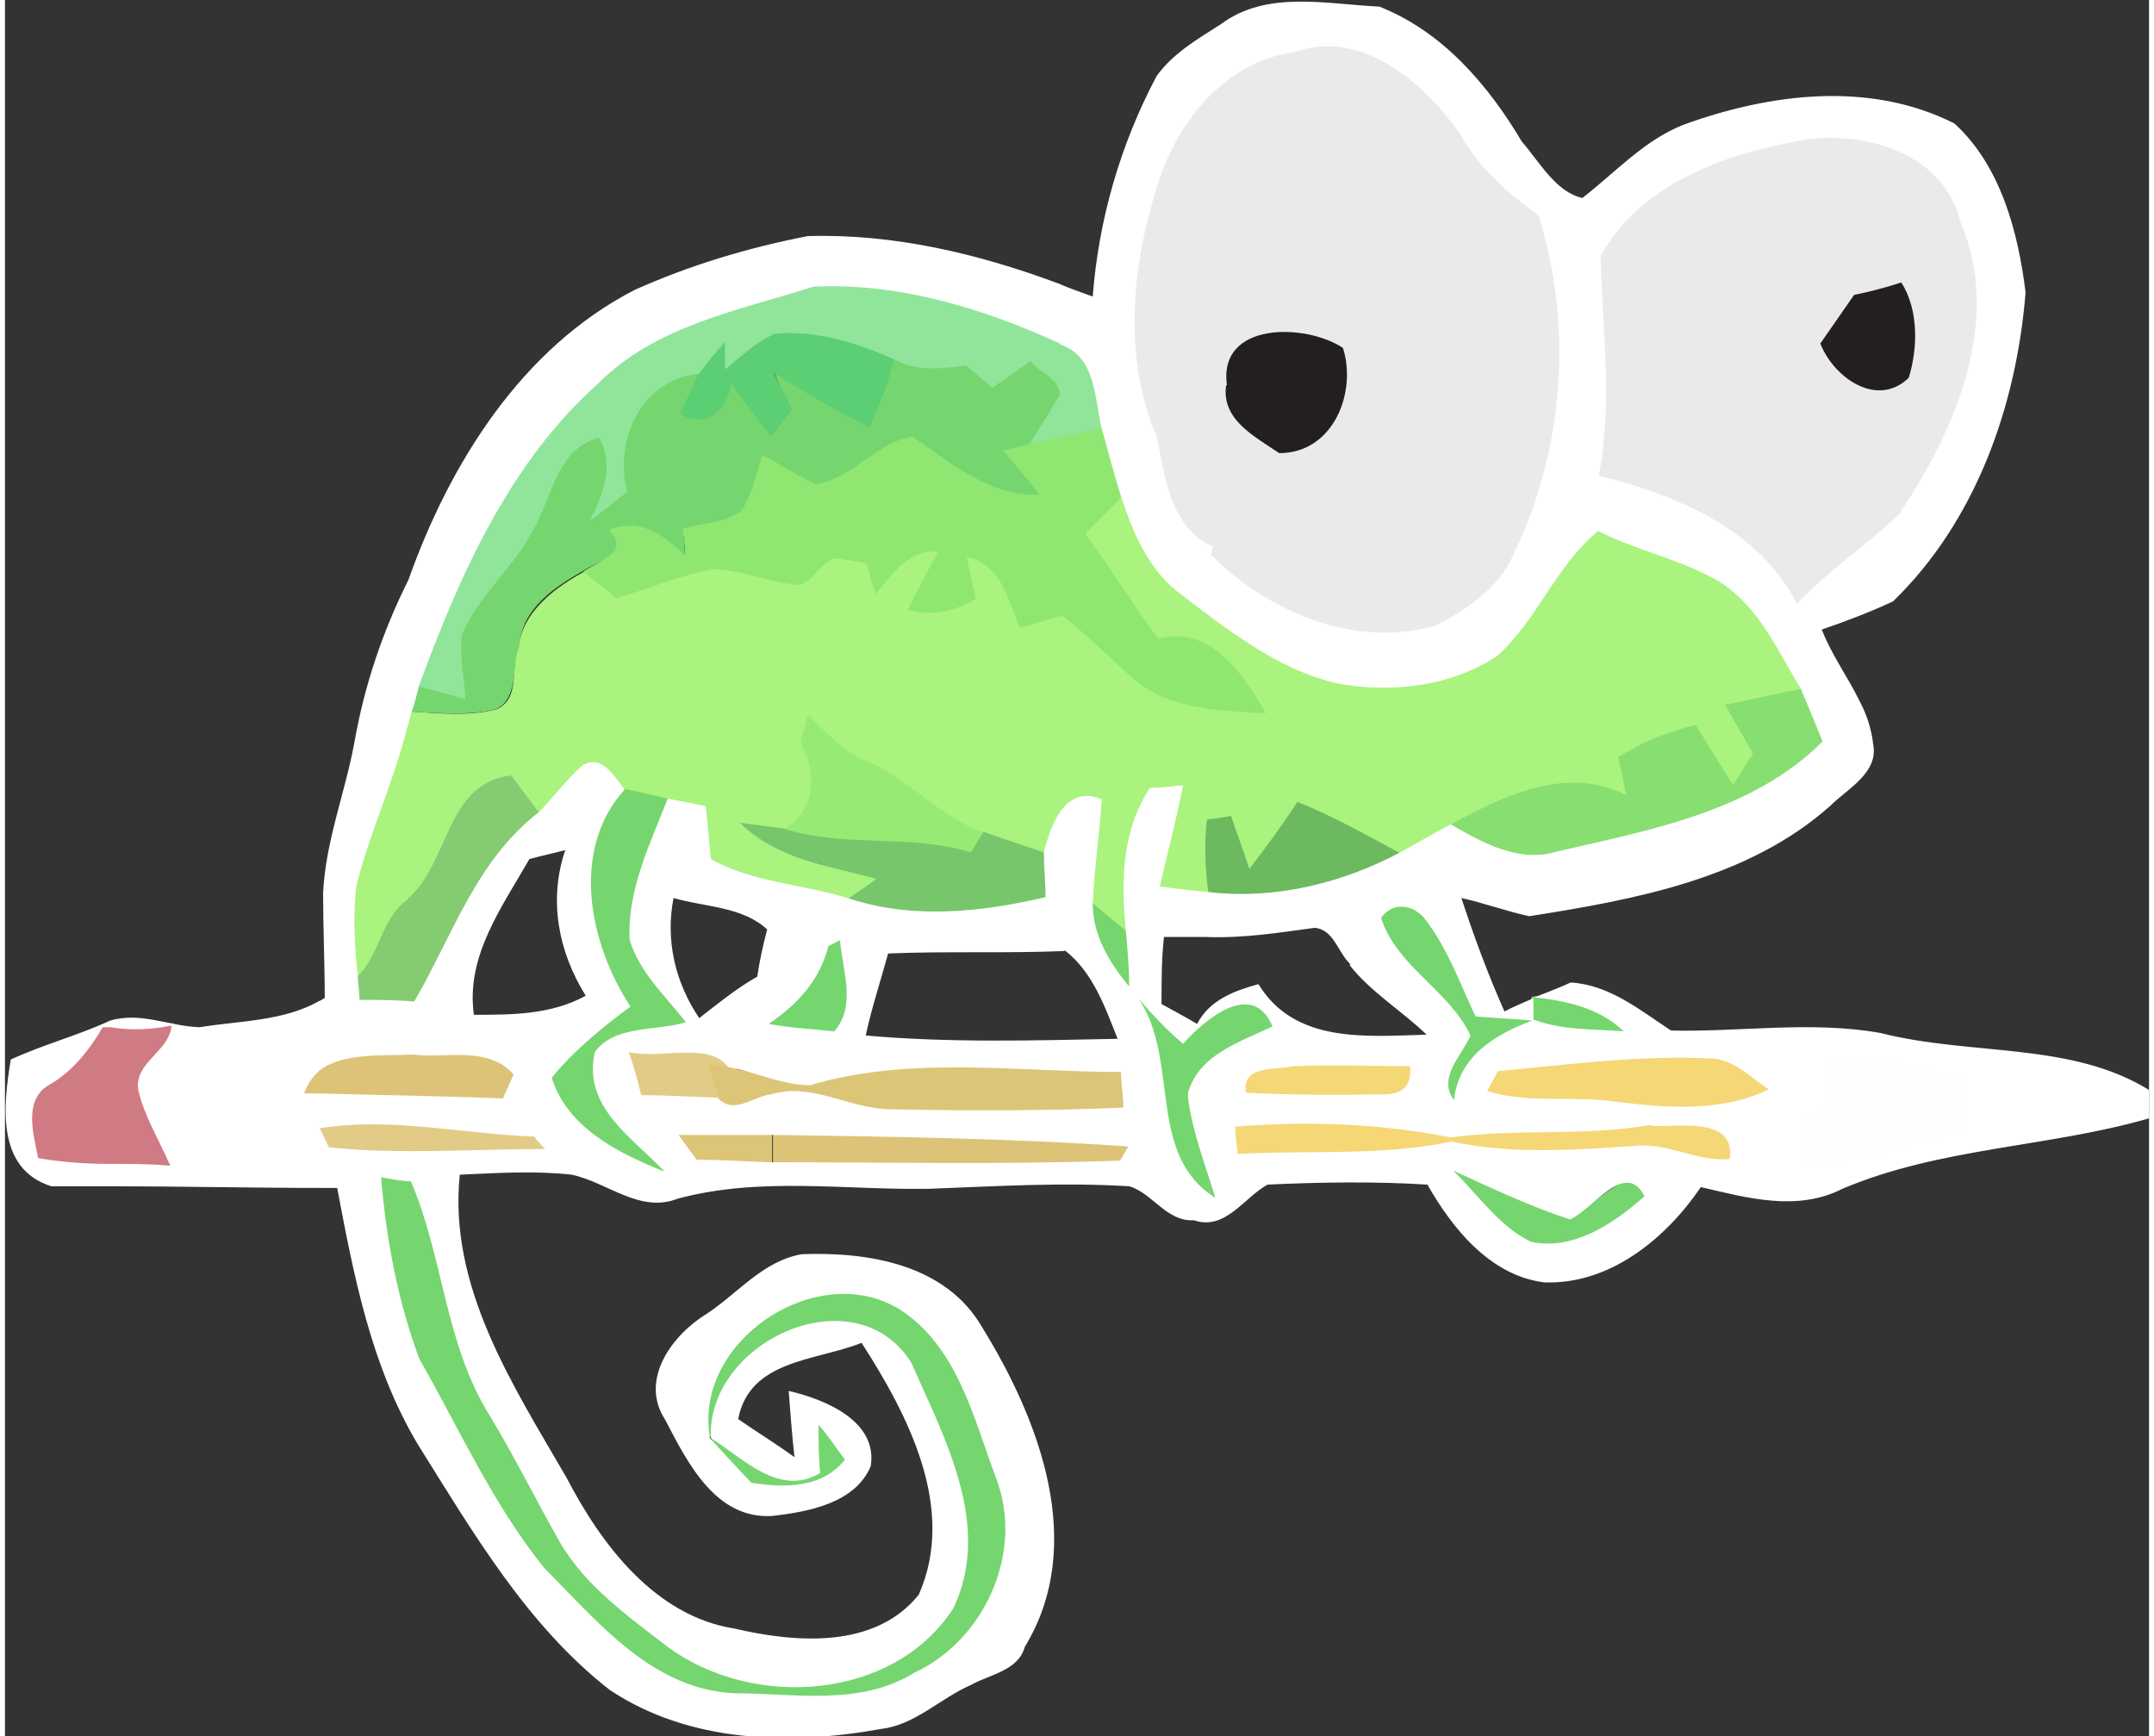 <?xml version="1.0" encoding="UTF-8"?>
<svg id="Layer_1" width="26px" data-name="Layer 1" xmlns="http://www.w3.org/2000/svg" viewBox="0 0 25.88 20.96">
  <rect x="0" y="0" width="25.88" height="20.96" fill="#333333" stroke="none"/>
  <defs>
    <style>
      .cls-1 {
        fill: #fefefe;
      }

      .cls-1, .cls-2, .cls-3, .cls-4, .cls-5, .cls-6, .cls-7, .cls-8, .cls-9, .cls-10, .cls-11, .cls-12, .cls-13, .cls-14, .cls-15, .cls-16, .cls-17, .cls-18, .cls-19 {
        stroke-width: 0px;
      }

      .cls-2 {
        fill: #6cb960;
      }

      .cls-3 {
        fill: #90e59a;
      }

      .cls-4 {
        fill: #ddc377;
      }

      .cls-5 {
        fill: #fff;
      }

      .cls-6 {
        fill: #8fe772;
      }

      .cls-7 {
        fill: #dcc576;
      }

      .cls-8 {
        fill: #e1cb86;
      }

      .cls-9 {
        fill: #231f20;
      }

      .cls-10 {
        fill: #97eb74;
      }

      .cls-11 {
        fill: #84cb71;
      }

      .cls-12 {
        fill: #77c66c;
      }

      .cls-13 {
        fill: #87de71;
      }

      .cls-14 {
        fill: #75d66f;
      }

      .cls-15 {
        fill: #d07b84;
      }

      .cls-16 {
        fill: #5cce74;
      }

      .cls-17 {
        fill: #eaeaea;
      }

      .cls-18 {
        fill: #a9f37e;
      }

      .cls-19 {
        fill: #f5d776;
      }
    </style>
  </defs>
  <path class="cls-18" d="m12.97,6.43c.14-.14.4-.39.55-.53.14.42.32.93.67,1.21.59.45,1.17.91,1.91,1.08.65.12,1.3.04,1.86-.33.49-.44.77-1.1,1.27-1.52.47.24,1.08.38,1.54.65.47.3.68.91.97,1.37-.31.06-.61.11-.92.18.11.2.2.38.32.57-.08.12-.2.31-.28.44-.16-.24-.34-.51-.48-.75-.33.08-.55.2-.84.38.03.16.06.34.09.5-.72-.37-1.53-.07-2.18.29-.2.11-.4.28-.59.38-.41-.22-.8-.44-1.23-.61-.17.28-.4.55-.61.81-.07-.21-.16-.42-.23-.64-.07,0-.17.02-.24.03-.03.3-.02.6.02.9-.2-.02-.48-.06-.68-.09.09-.41.17-.78.25-1.2-.1,0-.2.01-.29.02-.33.51-.33,1.16-.26,1.76-.14-.11-.38-.28-.51-.39.02-.42.07-.81.11-1.23-.44-.19-.53.32-.61.65-.25-.08-.55-.17-.79-.26-.55-.17-.91-.65-1.44-.86-.28-.11-.41-.28-.62-.49-.02.08-.06.15-.07.23.21.36.21.87-.2,1.09-.13-.02-.34-.07-.48-.09.44.45,1.08.48,1.66.64-.08.06-.34.24-.42.3-.55-.18-1.21-.21-1.74-.5-.02-.21-.03-.42-.04-.63-.16-.03-.29-.04-.44-.07-.18-.03-.4-.07-.58-.11-.13-.16-.18-.43-.42-.29-.19.17-.37.38-.55.57-.11-.15-.23-.31-.34-.46-.8.1-.68,1.04-1.19,1.47-.33.24-.37.7-.67.96-.04-.37-.08-.77-.04-1.14.16-.64.44-1.25.61-1.9.02-.05.06-.18.08-.23.33.02.71.06,1.04-.03.29-.14.15-.5.26-.75.05-.44.46-.73.81-.92.13.11.25.22.38.32.4-.12.79-.29,1.19-.35.34.02.65.15.98.18.2,0,.26-.27.46-.31.13,0,.28.04.41.05.04.12.07.22.1.34.2-.24.42-.51.77-.48-.12.24-.22.47-.34.7.29.08.47.02.73-.12-.04-.17-.06-.36-.09-.53.42.07.55.51.69.85.17-.05.35-.09.52-.14.28.24.57.51.83.75.44.41.98.4,1.54.43-.27-.46-.63-1.01-1.26-.83-.3-.42-.62-.91-.93-1.32Z"/>
  <path class="cls-14" d="m18.42,12.39c.02-.08-.03-.36.02-.36.55-.07.94.15,1.23.43-.36-.02-.91.05-1.26-.07"/>
  <path class="cls-14" d="m10.72,4.29c.27.16.6.12.89.08.11.09.2.19.3.28.15-.11.31-.22.46-.33.11.14.39.24.4.43-.11.2-.24.46-.37.65-.07.02-.23.04-.29.06.15.18.33.37.48.55-.62.03-1.17-.37-1.64-.68-.43.06-.75.51-1.2.56-.22-.1-.41-.2-.61-.33-.07.24-.12.45-.26.65-.2.14-.46.14-.69.2,0,.11.02.27.03.38-.25-.25-.53-.53-.89-.37.26.27-.18.35-.35.47-.35.2-.73.45-.77.89-.1.25,0,.64-.28.78-.33.09-.77.04-1.1.03.03-.08.07-.27.1-.35.2.06.42.1.6.16-.03-.26-.07-.51-.05-.77.2-.47.61-.83.86-1.28.24-.41.33-.97.85-1.13.19.34.1.66-.06.98.15-.12.17-.21.33-.33-.15-.63.29-1.37.99-1.45-.07.16-.17.39-.24.55.32.18.51-.1.56-.42.16.22.33.44.5.65.08-.11.11-.15.2-.27-.07-.15-.15-.36-.22-.51.37.24.79.47,1.18.68.11-.25.23-.54.29-.84Zm-3.41,5.2c.18.03.66.14.84.19-.2.55-.52,1.03-.49,1.63.11.39.41.76.66,1.07-.36.11-.88.01-1.12.35-.15.65.48,1.07.86,1.47-.55-.2-1.35-.58-1.55-1.19.27-.33.62-.61.97-.87-.5-.77-.84-1.91-.18-2.65Zm5.77,1.37c.13.11.36.3.49.41.02.22.02.55.03.77-.23-.29-.51-.79-.52-1.18Zm5.46,1.42s0,0,0,0c0,.02,0,0,0,0-.42.19-.99.61-1.04,1.08-.2-.28-.16-.49-.05-.74-.26-.55-.75-1.02-.93-1.62.14-.2.55-.16.7.01.28.36.37.77.55,1.18.18.01.57.05.77.08h0s0,0,0,0Zm0,0s0,0,0,0c0,0,0,0,0,0,0,0,0,0,0,0Zm-8.65-.91l.24-.11c.03.37.23.98-.04,1.29-.27-.02-.72-.1-.99-.15.35-.23.68-.62.79-1.04Zm4.39,1.14c.26-.3.89-.68,1.12-.11-.39.19-.93.34-1.06.81,0,.02.02.11.02.13.06.42.7,1.36.31,1.2-1.08-.46-.57-1.84-1.06-2.59.16.19.47.38.66.55Zm3.11,1.56c.46.2,1.03.45,1.52.61.28-.11.76-.73.99-.28-.36.33-.95.8-1.45.69-.39-.19-.75-.72-1.05-1.02Zm-12.91.08c.09.02.4.04.49.05.39.91.41,1.99.95,2.84.31.51.54,1.04.84,1.56.31.53.86.86,1.34,1.22,1.03.76,2.52.65,3.24-.46.46-.99-.09-1.9-.48-2.81-.66-1.03-2.25-.3-2.34.8,0,0-.02-.01-.03-.02-.11-1.08.68-1.87,1.78-1.79.7.05,1.54.96,1.82,1.71.33.89.02,2.62-.82,3.01-.65.42-1.75.33-2.48.33-.99-.05-1.68-.94-2.32-1.58-.63-.77-1.06-1.7-1.55-2.56-.26-.69-.39-1.55-.45-2.3Zm4.04,3.34s-.01-.08-.02-.12c0,0,.01.01.02.02,0,.03,0,.07,0,.1Zm1.27-.37c.11.13.3.35.42.49-.28.36-.81.42-1.21.37-.14-.15-.32-.4-.47-.59,0-.01,0-.03,0-.04.37.25.8.66,1.25.38-.02-.2.02-.41.02-.6Zm-1.29.21s0,.03,0,.04c-.02-.03-.05-.06-.07-.08.02.01.04.03.07.04Z"/>
  <path class="cls-16" d="m8.7,4.42c.2-.15.33-.35.56-.44.51-.05,1.03.11,1.48.31-.06.29-.18.61-.31.87-.39-.2-.78-.42-1.15-.66.07.15.15.29.22.44-.08.11-.17.22-.25.33-.16-.21-.33-.42-.48-.64-.06.32-.29.55-.62.37.07-.17.18-.39.25-.55.1-.13.19-.25.3-.37,0,.07,0,.25,0,.33Z"/>
  <path class="cls-3" d="m7.11,4.58c.69-.69,1.71-.89,2.62-1.18,1.04-.06,2.2.25,3.14.68.41.16.33.74.42,1.11-.29.07-.64.11-.93.18.13-.2.25-.4.37-.6,0-.2-.24-.27-.35-.41l-.46.32c-.11-.09-.21-.18-.32-.27-.28.04-.59.08-.86-.07-.46-.2-.95-.36-1.45-.31-.23.1-.41.28-.6.43,0-.08,0-.25,0-.33-.11.12-.21.24-.31.38-.7.07-1.03.8-.87,1.43-.15.11-.3.24-.45.35.16-.32.3-.67.11-1.01-.52.15-.56.72-.8,1.13-.24.45-.66.79-.86,1.26-.02.26.03.51.05.77-.2-.06-.44-.12-.63-.17.49-1.33,1.08-2.74,2.17-3.69Z"/>
  <path class="cls-6" d="m9.76,5.85c.45-.05.76-.51,1.19-.58.48.32.93.73,1.54.7-.15-.18-.29-.36-.44-.53.07-.02.22-.06.29-.07.29-.07.65-.14.95-.21.07.28.13.53.22.81-.14.14-.33.33-.47.47.3.42.58.86.88,1.27.63-.17,1.03.43,1.3.9-.56-.03-1.2-.04-1.64-.45-.27-.25-.53-.5-.82-.73-.17.05-.34.1-.51.15-.14-.33-.22-.77-.64-.86.03.17.07.33.11.51-.25.15-.53.21-.82.13.11-.24.24-.46.36-.7-.35-.03-.55.27-.75.51-.04-.12-.08-.25-.11-.37-.13-.02-.25-.05-.38-.06-.19.04-.26.31-.46.32-.33-.03-.65-.17-.99-.19-.41.06-.79.24-1.19.35-.13-.11-.27-.21-.4-.32.18-.13.58-.23.31-.5.37-.16.67.06.92.31,0-.11-.02-.22-.03-.33.24-.06.49-.07.7-.2.14-.2.19-.46.26-.69.22.12.42.25.64.35Z"/>
  <path class="cls-13" d="m20.75,8.51c.31-.06.7-.15,1.01-.21.1.21.24.49.32.7-.85.85-2.44,1.18-3.56,1.44-.46.14-.7-.26-1.08-.48.64-.35,1.41-.73,2.13-.36-.03-.15-.06-.31-.1-.46.29-.18.61-.31.94-.39.15.25.3.49.45.73.07-.12.15-.25.24-.38-.11-.2-.23-.4-.34-.6Z"/>
  <path class="cls-10" d="m9.69,8.63c.21.2.42.43.69.55.52.2.91.7,1.46.88-.05.08-.1.18-.15.26-.74-.24-1.58-.06-2.32-.29.42-.22.44-.71.23-1.07.02-.08.07-.24.09-.33Z"/>
  <path class="cls-11" d="m4.86,10.85c.51-.43.45-1.39,1.25-1.49.11.15.25.33.35.47-.76.58-1.06,1.51-1.51,2.3-.22,0-.5,0-.72,0,0-.06,0-.25,0-.32.3-.26.3-.72.63-.95Z"/>
  <path class="cls-2" d="m15.6,9.68c.43.17.85.41,1.26.63-.7.37-1.53.59-2.33.5-.04-.3-.06-.62-.02-.92.07,0,.22-.03.29-.04.07.21.15.42.22.64.2-.26.4-.53.58-.81Z"/>
  <path class="cls-12" d="m8.86,9.93c.13.02.39.05.53.07.74.24,1.53.06,2.27.29.05-.08.1-.17.15-.25.25.09.58.2.83.28,0,.18-.03.39-.02.57-.77.18-1.76.27-2.53.02.08-.06.35-.24.43-.3-.58-.16-1.22-.24-1.66-.69Z"/>
  <path class="cls-17" d="m13.76,5.3c-.42-.96-.32-2.07,0-3.05.23-.77.98-1.66,1.81-1.78.81-.29,1.64.36,2.09.98.22.41.58.72.95.99.42,1.34.37,3-.24,4.26-.18.4-.69.79-1.07,1-.98.28-2.03-.13-2.73-.83l-.23-.26c-.49-.23-.5-.82-.58-1.3Zm5.23.59c.18-.87.12-2,.11-2.88.51-.9,1.8-1.33,2.76-1.49.72-.09,1.74.35,1.92,1.15.52,1.21-.06,2.62-.74,3.62-.4.37-1.02.84-1.39,1.24-.46-.9-1.71-1.39-2.64-1.64Z"/>
  <path class="cls-9" d="m14.75,4.65c-.11-.77.95-.75,1.4-.45.17.53-.11,1.27-.77,1.27-.29-.2-.7-.4-.64-.82Zm7.16-.5c.14-.2.27-.39.41-.59.2-.04.38-.09.57-.15.21.33.2.79.09,1.15-.38.37-.91,0-1.07-.42Z"/>
  <path class="cls-15" d="m1.17,12.37c.28.04.59.04.86-.02-.02.32-.46.47-.4.8.07.32.26.62.39.92-.53-.02-1.15.02-1.67-.08-.05-.28-.15-.73.14-.91.29-.17.51-.42.68-.71Z"/>
  <path class="cls-5" d="m2.78,12.5c-.23.39-.51.93-.16,1.34-.04.02-.18.08-.23.1-.16-.22-.33-.51-.42-.77.11-.2.23-.43.32-.64.14,0,.34-.01.49-.04Zm.67.13c-.05.25-.15.44-.31.63.25.02.25.87-.12.65-.03-.06-.13-.2-.16-.26.02-.25-.04-.55.17-.73,0-.02.06-.07.08-.08l.1-.11s.05-.12.06-.16l.05.1.13-.06Z"/>
  <path class="cls-8" d="m7.5,12.65c.38.09,1.27-.05,1.5.26-.07,0-.39,0-.46,0,.04.13.08.26.13.39-.3,0-.7-.02-1-.02-.05-.18-.12-.46-.17-.63Zm-3.76.95c.86-.14,1.83.04,2.69.07.03.04.14.18.18.22-.87,0-1.88.08-2.74-.01-.03-.06-.11-.23-.13-.29Z"/>
  <path class="cls-4" d="m3.55,13.23c.16-.54.74-.52,1.19-.55.41.06,1.15-.09,1.46.26-.03.07-.14.31-.17.39-.81-.04-1.67-.07-2.47-.1Zm5.71.45c1.44.02,2.93.04,4.38.14-.02.05-.11.19-.13.23-1.41.05-2.83.03-4.24.02v-.38Z"/>
  <path class="cls-7" d="m8.48,12.86c.07,0,.2.02.26.03.33.06.63.14.97.15,1.21-.36,2.62-.17,3.87-.17,0,.11-.02.46-.01.56-.94.03-1.95.04-2.89.02-.49,0-.92-.33-1.41-.18-.21.02-.45.22-.63.03-.06-.15-.11-.31-.15-.44Zm-.4.82c.37,0,.8,0,1.18,0v.4c-.29,0-.63-.02-.92-.03-.07-.1-.18-.26-.26-.37Z"/>
  <path class="cls-19" d="m14.96,13.22c-.06-.33.24-.33.44-.38.47-.03,1.12,0,1.6,0,.02.24-.07.4-.3.39-.56.02-1.18.01-1.74-.02Zm3.02-.35c.87-.07,1.81-.17,2.7-.12.24.05.46.27.66.4-.6.29-1.33.26-1.98.17-.49-.06-1.05.03-1.53-.12.03-.06.12-.27.15-.33Zm-3.16.69c.87-.07,1.77-.06,2.63.11.8-.11,1.73-.02,2.53-.16.33.02.95-.03.87.49-.37.05-.78-.17-1.16-.14-.75.05-1.5.11-2.24-.06-.85.18-1.75.09-2.6.14,0-.08-.01-.31-.02-.39Z"/>
  <path class="cls-1" d="m21.89,12.67c.55-.03,1.3.1,1.84.15,0,.22.08.7-.03.91-.66.12-1.53.51-2.21.52.02-.18.01-.6.01-.78.07-.05.32-.17.4-.21.03-.2-.03-.4-.02-.59Z"/>
  <path class="cls-5" d="m25.88,13.15v.35c-1.21.35-2.52.35-3.7.85-.55.28-1.15.11-1.71-.02-.42.62-1.1,1.18-1.89,1.15-.65-.08-1.11-.65-1.41-1.18-.64-.04-1.29-.03-1.93,0-.29.16-.51.56-.89.43-.33.02-.5-.33-.78-.41-.8-.05-1.61,0-2.4.03-1.02.02-2.05-.15-3.05.12-.46.18-.85-.2-1.28-.29-.44-.05-.9-.02-1.35,0-.14,1.35.64,2.54,1.29,3.66.42.81,1.07,1.67,2.03,1.82.73.17,1.69.25,2.22-.41.46-1.04-.13-2.17-.69-3.04-.55.22-1.35.2-1.49.92.23.16.46.3.68.46-.03-.27-.05-.53-.07-.8.43.1,1.08.36.99.91-.19.45-.76.55-1.19.6-.68.04-1.02-.64-1.29-1.16-.32-.49.09-1.03.5-1.28.38-.25.68-.64,1.15-.72.8-.03,1.74.12,2.18.89.69,1.12,1.26,2.62.51,3.85-.08.29-.42.33-.65.46-.37.16-.67.48-1.08.53-1.1.2-2.32.17-3.28-.47-1-.78-1.65-1.9-2.32-2.97-.56-.94-.77-2.03-.97-3.09h-.2c-.85,0-1.69-.02-2.53-.02h-.72c-.67-.21-.58-.98-.49-1.53.39-.18.81-.29,1.2-.47h0c.37-.11.72.07,1.08.08.49-.08,1.01-.07,1.45-.32.02,0,.04-.03.06-.03,0-.42-.02-.85-.02-1.27.03-.63.27-1.22.38-1.83.12-.68.34-1.33.65-1.95.5-1.41,1.37-2.8,2.73-3.5.67-.3,1.37-.51,2.09-.65,1.04-.03,2.05.21,3.02.57.14.06.28.11.42.16.07-.92.33-1.83.77-2.66.2-.28.5-.45.78-.63.55-.41,1.27-.24,1.91-.21.76.3,1.31.94,1.72,1.63.21.24.41.61.73.68.4-.31.74-.69,1.21-.88,1.04-.38,2.25-.54,3.28-.02.56.51.77,1.31.86,2.04-.11,1.37-.6,2.76-1.6,3.73-.28.13-.57.24-.86.34.12.31.32.58.46.87.08.15.14.33.16.51.07.35-.31.54-.52.75-.99.88-2.36,1.13-3.63,1.33-.28-.06-.55-.16-.82-.22.15.46.32.92.52,1.37.11-.06.24-.11.35-.16v.27c-.23-.02-.46-.03-.7-.05-.19-.41-.34-.83-.62-1.19-.15-.17-.38-.19-.52,0,.19.59.82.87,1.08,1.42-.11.25-.4.51-.2.78.06-.54.51-.8.97-.97.34.13.72.11,1.08.14-.29-.28-.69-.37-1.08-.41.15-.06.29-.11.44-.18.47.03.83.33,1.21.58.84.02,1.69-.12,2.53.03,1.1.28,2.31.1,3.26.7Zm-17.93.98c-.38-.4-.98-.77-.83-1.43.24-.33.74-.25,1.1-.36-.25-.32-.57-.61-.68-1-.03-.6.25-1.16.46-1.7.15.03.3.06.46.09.02.21.04.43.06.64.52.29,1.12.3,1.68.48.77.25,1.59.16,2.36-.02,0-.18-.02-.36-.02-.54.08-.33.26-.83.7-.64-.03.42-.09.84-.11,1.26,0,.38.2.71.44,1,0-.22-.02-.45-.04-.67-.06-.6-.05-1.21.29-1.73.1,0,.3-.02.4-.03-.08.42-.19.82-.28,1.22.2.03.4.05.6.07.8.09,1.61-.11,2.32-.49.2-.11.4-.23.59-.33.38.22.82.47,1.28.33,1.12-.26,2.36-.48,3.21-1.33-.07-.17-.14-.34-.21-.51-.02-.04-.03-.08-.05-.12-.28-.46-.51-1-.99-1.3-.46-.27-.99-.37-1.46-.61-.51.42-.73,1.07-1.22,1.51-.56.37-1.28.45-1.93.33-.73-.17-1.34-.66-1.93-1.11-.35-.28-.53-.7-.67-1.12-.09-.28-.16-.56-.24-.84-.09-.37-.07-.85-.47-1.01-.02,0-.03-.02-.05-.03-.92-.42-1.94-.73-2.96-.68-.91.29-1.9.47-2.59,1.16-1.08.96-1.68,2.32-2.17,3.65-.02.08-.06.24-.09.32-.02.06-.04.16-.06.21-.16.65-.45,1.25-.61,1.9-.04.37-.02.73.02,1.09,0,.07.02.21.02.28.22,0,.44,0,.66.02.46-.79.75-1.71,1.51-2.29.18-.19.33-.39.52-.56.24-.14.38.13.51.29-.66.73-.43,1.86.07,2.62-.35.26-.68.53-.95.86.19.61.81.91,1.35,1.13Zm9.01-1.26c-.47,0-.94-.02-1.41,0-.2.05-.63-.02-.57.32.55.03,1.11.03,1.67.02.23,0,.33-.11.31-.34Zm2.27-7.13c.93.23,1.94.64,2.4,1.55.37-.4.83-.7,1.23-1.08.68-1.01,1.26-2.34.74-3.54-.19-.8-1.11-1.08-1.83-.99-.95.16-2,.5-2.51,1.41.02.87.15,1.76-.02,2.64Zm-5.32-.44c.09.47.17,1.08.67,1.3l-.02.1c.7.7,1.74,1.13,2.72.85.37-.2.75-.45.93-.86.61-1.26.72-2.76.3-4.09-.37-.27-.72-.57-.95-.99-.44-.62-1.19-1.27-2-.98-.83.11-1.42.85-1.65,1.61-.31.98-.42,2.09,0,3.05ZM1.99,14.06c-.13-.3-.31-.59-.38-.9-.06-.33.38-.47.4-.78-.24.05-.5.06-.74.02-.03,0-.06,0-.09,0-.17.29-.38.55-.67.71-.29.19-.16.6-.11.87.29.05.58.07.87.07.24,0,.48,0,.72.02Zm.73-1.52c-.14.02-.28.02-.42.03-.09.2-.19.42-.3.61.1.26.23.5.39.73.04-.02.14-.06.19-.08-.35-.42-.07-.9.15-1.29Zm.32.73c.15-.19.33-.37.37-.61l-.11.05-.03-.09s-.03.1-.05.13l-.09.11s-.04.06-.06.07c-.21.18-.17.46-.2.7.03.06.11.19.14.24.37.22.3-.59.03-.6Zm.76-.07c.73.02,1.48.03,2.21.06.03-.07.1-.22.13-.29-.31-.35-.81-.19-1.22-.24-.34.02-.83-.03-1.12.19-.08.07-.15.16-.19.28.07,0,.12,0,.19,0Zm2.97-2.94c-.15.04-.29.07-.44.11-.33.58-.77,1.17-.67,1.88.46,0,.93,0,1.35-.23-.33-.53-.45-1.15-.25-1.75Zm-1.87,4c-.1,0-.27-.03-.36-.05.06.74.2,1.49.46,2.19.49.86.9,1.78,1.52,2.54.64.64,1.29,1.45,2.28,1.5.73,0,1.52.16,2.18-.25.84-.39,1.32-1.44.99-2.33-.28-.74-.47-1.61-1.18-2.06-.99-.6-2.49.39-2.28,1.56.16.18.33.36.5.54.4.06.85.07,1.13-.28-.11-.14-.2-.29-.32-.42,0,.2,0,.39.02.58-.49.3-.93-.18-1.32-.42-.05-1.17,1.74-1.99,2.42-.91.4.91.98,1.96.51,2.96-.72,1.12-2.42,1.23-3.45.47-.48-.37-.99-.73-1.3-1.26-.29-.51-.55-1.04-.86-1.55-.53-.86-.55-1.9-.94-2.81Zm1.63-.38s-.11-.11-.14-.16c-.86-.03-1.73-.24-2.59-.1.03.06.08.17.11.23.86.09,1.74.02,2.62.02Zm9.71-2.24c-.15-.14-.2-.42-.43-.44-.44.06-.88.13-1.33.11h-.49c-.03.27-.03.54-.03.81.11.06.33.18.43.24.15-.29.45-.4.74-.48.44.72,1.3.63,2.03.61-.3-.29-.67-.51-.93-.84Zm-3.45-.16c-.71.03-1.42,0-2.13.03-.09.33-.2.66-.27.99,1.01.09,2.03.06,3.04.04-.15-.38-.3-.81-.64-1.07Zm-2.71-.13l-.14.07c-.11.42-.37.7-.72.94.26.05.52.06.79.09.27-.31.1-.73.07-1.1Zm-2.01-.51c-.1.51.02,1.02.31,1.45.22-.17.45-.36.7-.5.03-.2.07-.38.12-.57-.3-.28-.76-.27-1.13-.38Zm.54,2.42c.19.2.43-.03.64-.05.49-.15.95.18,1.44.18.94.02,1.87.02,2.81-.02,0-.11-.03-.33-.03-.43-1.25,0-2.54-.2-3.75.16-.34,0-.66-.16-.99-.22-.23-.31-.82-.09-1.2-.18.06.17.11.35.15.52.3,0,.6.02.92.03Zm4.96.58c-1.44-.1-2.89-.12-4.33-.14-.37,0-.74,0-1.11,0,.07.1.15.2.22.3.29,0,.59.02.89.03,1.41,0,2.81.03,4.22-.02.03-.04.07-.13.11-.18Zm1.04.62c-.12-.4-.28-.8-.33-1.21v-.06c.14-.47.63-.61,1.02-.8-.24-.57-.81-.09-1.08.21-.2-.17-.37-.35-.54-.55.51.75.09,1.88.93,2.41Zm5.18-.02c-.23-.45-.62.16-.9.28-.49-.16-.95-.38-1.41-.59.3.29.55.67.94.86.51.11,1-.22,1.37-.55Zm.07-.86c-.8.14-1.61.04-2.41.15-.86-.17-1.73-.2-2.6-.13,0,.08.02.24.03.33.86-.05,1.73.03,2.58-.15.74.16,1.5.1,2.25.05.38-.03.73.2,1.11.16.07-.52-.62-.38-.94-.4Zm1.43-.43c-.2-.13-.39-.33-.64-.37-.89-.05-1.76.07-2.63.15-.03.06-.1.19-.13.24.48.15.99.06,1.48.12.64.08,1.32.15,1.92-.14Zm2.36-.16c-.54-.06-1.05-.26-1.6-.24-.02.2-.04.39-.06.59-.08.05-.24.16-.31.2,0,.18,0,.37-.02.55.68-.02,1.3-.31,1.96-.43.11-.21.04-.46.03-.67Z"/>
</svg>